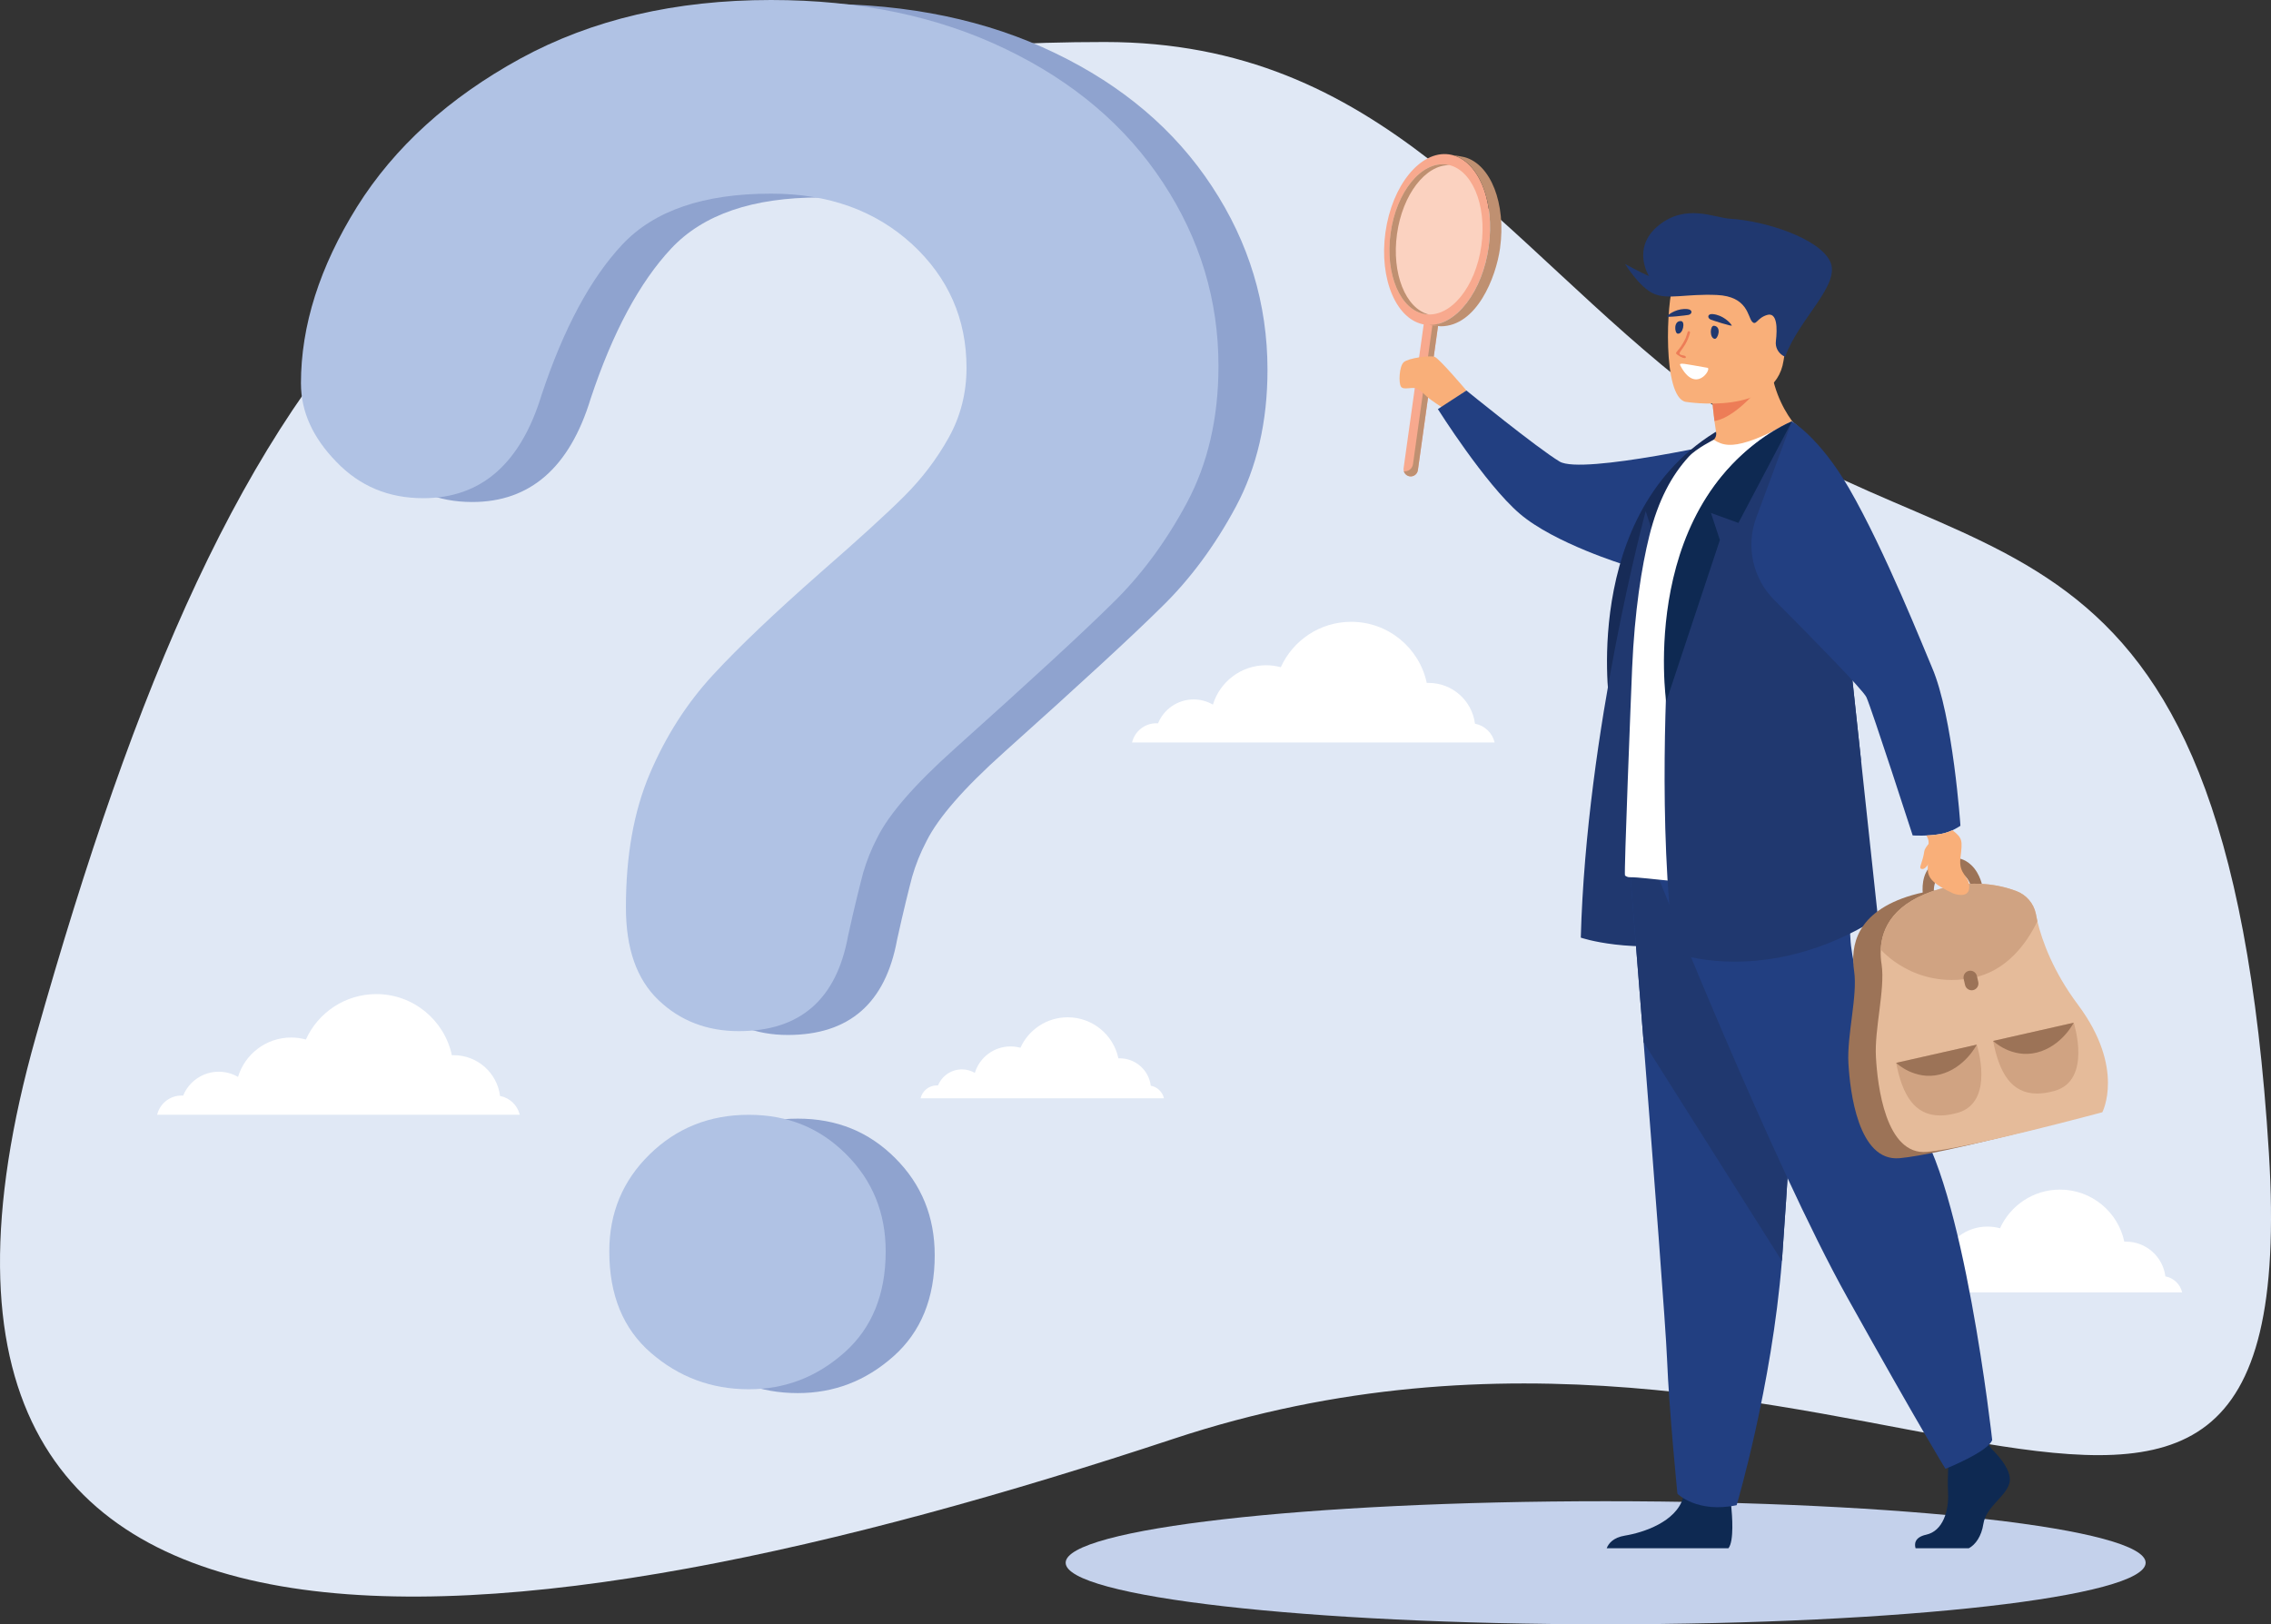 <?xml version="1.0" encoding="UTF-8"?><svg id="a" xmlns="http://www.w3.org/2000/svg" viewBox="0 0 2173.29 1554.62"><rect x="0" y="0" width="2173.29" height="1554.62" fill="#333333" stroke="none"/><path d="M1057.22,40.21c264.8,0,376.37,189.47,567.53,336.74,253.03,194.94,506.02,68.04,546.53,726.68,36.06,586.2-413.86,63.47-1048.22,273.45C488.68,1587.07-157.41,1671.62,34.3,992.22,226.02,312.82,441.94,40.21,1057.22,40.21Z" style="fill:#e0e8f5; fill-rule:evenodd;"/><path d="M497.4,1066.95H150.39c2.49-10.55,11.96-18.39,23.26-18.39,.53,0,1.09,.02,1.62,.06,5.48-13.41,18.67-22.87,34.05-22.87,6.74,0,13.04,1.82,18.46,4.97,6.62-21.83,26.89-37.71,50.87-37.71,4.87,0,9.6,.66,14.08,1.9,11.61-25.63,37.41-43.46,67.38-43.46,35.53,0,65.21,25.09,72.31,58.52,.6-.03,1.2-.04,1.8-.04,22.76,0,41.55,17.03,44.33,39.03,9.28,1.75,16.69,8.84,18.84,17.98Z" style="fill:#fff; fill-rule:evenodd;"/><path d="M1113.91,1051.18h-232.95c1.68-7.09,8.03-12.35,15.61-12.35,.36,0,.73,.02,1.09,.04,3.68-9.01,12.53-15.36,22.86-15.36,4.52,0,8.74,1.22,12.39,3.34,4.44-14.65,18.05-25.31,34.15-25.31,3.27,0,6.45,.45,9.46,1.27,7.79-17.2,25.11-29.16,45.23-29.16,23.86,0,43.78,16.83,48.54,39.28,.41,0,.8-.03,1.2-.03,15.28,0,27.9,11.43,29.77,26.21,6.23,1.17,11.2,5.93,12.64,12.07Z" style="fill:#fff; fill-rule:evenodd;"/><path d="M1430.35,710.63h-347.01c2.5-10.54,11.96-18.39,23.26-18.39,.54,0,1.1,.03,1.63,.06,5.47-13.41,18.67-22.87,34.05-22.87,6.73,0,13.03,1.82,18.46,4.97,6.62-21.82,26.89-37.7,50.87-37.7,4.87,0,9.6,.66,14.08,1.89,11.61-25.63,37.41-43.46,67.38-43.46,35.54,0,65.22,25.1,72.31,58.52,.6-.02,1.19-.04,1.8-.04,22.76,0,41.55,17.02,44.33,39.04,9.28,1.74,16.68,8.84,18.83,17.97Z" style="fill:#fff; fill-rule:evenodd;"/><path d="M2088.25,1236.92h-295.54c2.13-8.98,10.19-15.66,19.81-15.66,.47,0,.93,.02,1.4,.05,4.66-11.42,15.88-19.48,28.99-19.48,5.74,0,11.11,1.54,15.73,4.23,5.64-18.58,22.9-32.1,43.33-32.1,4.14,0,8.18,.57,12,1.62,9.9-21.83,31.86-37.01,57.38-37.01,30.26,0,55.54,21.36,61.58,49.84,.51-.02,1.02-.04,1.53-.04,19.39,0,35.39,14.5,37.76,33.24,7.92,1.48,14.22,7.54,16.05,15.31Z" style="fill:#fff; fill-rule:evenodd;"/><path d="M1536.57,1436.82c285.39,0,516.75,26.37,516.75,58.9s-231.36,58.9-516.75,58.9-516.76-26.37-516.76-58.9,231.35-58.9,516.76-58.9Z" style="fill:#c4d1eb; fill-rule:evenodd;"/><path d="M1370.68,301.45h-.02c-3.75-.52-7.25,2.11-7.78,5.86l-19.67,140.81c-.52,3.76,2.11,7.26,5.87,7.78h0c3.76,.53,7.26-2.11,7.79-5.87l19.68-140.8c.52-3.75-2.13-7.26-5.88-7.78Z" style="fill:#f8a98e; fill-rule:evenodd;"/><path d="M1386.64,147.75c-27.29-3.8-54.5,29.58-60.8,74.59-6.28,45.01,10.73,84.59,38.02,88.4,27.3,3.81,54.51-29.57,60.8-74.59,6.28-45.01-10.73-84.58-38.02-88.4Z" style="fill:#f8a98e; fill-rule:evenodd;"/><path d="M1384.21,157.47c-23.98-3.35-47.91,26-53.44,65.56-5.52,39.56,9.44,74.34,33.42,77.69,23.98,3.36,47.91-26,53.44-65.55,5.53-39.56-9.44-74.35-33.42-77.7Z" style="fill:#fbd2c0; fill-rule:evenodd;"/><path d="M1424.66,236.14c6-42.89-9.19-80.85-34.25-87.63l3.23,.45,4.08,.68c1.28,.21,2.55,.44,3.79,.77,25.05,6.78,39.98,44.35,33.99,87.25-3.92,28.04-22.36,74.54-56.76,74.64l-7.8-.82-3.24-.45c25.96,.36,50.97-31.99,56.97-74.89Z" style="fill:#bf9071; fill-rule:evenodd;"/><path d="M1387.26,158.08c-22.92-.56-45.06,27.95-50.35,65.81-5.29,37.85,8.19,71.35,30.38,77.09-1.04-.02-2.07-.11-3.1-.24-23.98-3.36-38.95-38.14-33.42-77.7,5.53-39.56,29.46-68.91,53.44-65.56,1.03,.15,2.05,.35,3.05,.61Z" style="fill:#bf9071; fill-rule:evenodd;"/><path d="M1352.19,444.3l18.56-132.84,.17,.03,5.24,.55-19.29,137.99c-.52,3.77-4.02,6.41-7.78,5.88-2.74-.38-4.9-2.36-5.65-4.85,4.24,.51,8.16-2.5,8.75-6.75Z" style="fill:#bf9071; fill-rule:evenodd;"/><path d="M1403.32,373.76s-25.93-30.6-30.35-32.21c-4.41-1.61-25.24,1.13-29.63,5.1-4.35,3.99-5.04,19.76-2.64,23.42,2.41,3.69,11.41-.27,15.48,1.94,4.05,2.21,6.58,5.14,8.99,7.3,4.61,4.14,15.13,10.76,15.13,10.76l23.02-16.31Z" style="fill:#f9af79; fill-rule:evenodd;"/><path d="M1661.32,421.19s-147.3,33.49-168.79,20.58c-21.48-12.91-89.21-68.01-89.21-68.01l-27.3,17.79s45.06,71.6,78.26,100.06c33.21,28.49,101.41,49.29,101.41,49.29l105.63-119.71Z" style="fill:#223f81; fill-rule:evenodd;"/><path d="M1660.35,403.29l-51.22,97.21-12.24,.87-5.51,15.51-51.35,154.74s-28.44-196.61,120.33-268.33Z" style="fill:#172b57; fill-rule:evenodd;"/><path d="M1574.9,489.23s-56.69,208.87-62.12,408.18c0,0,46.97,16.38,120.82,3.4,74.19-13.03-58.69-411.59-58.69-411.59Z" style="fill:#20386f; fill-rule:evenodd;"/><path d="M1833.18,1481.84h50.94c6.42-3.47,12.11-11.44,13.93-23.33,2.49-16.41,20.87-25.36,24.85-38.78,4-13.42-16.41-32.31-16.41-32.31l-3.41-4.39-3.53-4.56-33.82,7.97s-.82,8.05-1.34,18.31c-.36,7.39-.57,15.95-.16,23.46,1.01,17.89-4.99,37.17-20.89,40.64-11.75,2.57-11.24,9.55-10.16,13.01Z" style="fill:#0e2952; fill-rule:evenodd;"/><path d="M1537.56,1481.84h116.5c5.59-6.83,3.52-32.06,2.7-40.3-.19-1.66-.31-2.63-.31-2.63,0,0-39.77-31.81-45.24-7.45-.16,.76-.37,1.51-.59,2.24-6.86,22.79-37.76,33.14-55.57,36.03-11.61,1.88-15.87,7.91-17.48,12.1Z" style="fill:#0e2952; fill-rule:evenodd;"/><path d="M1559.75,831.62s6.06,75.37,13.16,165.95c9.65,123.06,21.26,274.22,22.39,302.85,1.99,49.73,9.95,129.26,9.95,129.26,0,0,18.87,18.9,56.68,10.93,0,0,33.66-113.54,43.29-233.67,.16-1.96,.29-3.94,.44-5.93,8.96-122.29,22.85-379.81,22.85-379.81l-168.77,10.44Z" style="fill:#223f81; fill-rule:evenodd;"/><path d="M1559.75,831.62s6.06,75.37,13.16,165.95l132.31,209.36c.16-1.96,.29-3.94,.44-5.93,8.96-122.29,22.85-379.81,22.85-379.81l-168.77,10.44Z" style="fill:#20386f; fill-rule:evenodd;"/><path d="M1587.35,840.56s108.86,272.93,180.45,401.2c71.57,128.24,93.96,164.06,93.96,164.06,0,0,41-16.41,44.72-27.6,0,0-27.37-247.62-75.3-307.98-27.09-34.1-58.9-136.45-60.4-172.25-1.5-35.8-9.69-106.64-9.69-106.64l-173.75,49.21Z" style="fill:#223f81; fill-rule:evenodd;"/><path d="M1614.46,442.7c42.54,13.42,116.13-22.81,116.13-22.81,0,0-39.22-29.43-37.16-90.65l-32.92,26.51-22.34,18s.11,10.62,2.53,29.22c.45,3.39,.99,7.05,1.59,10.97,.49,3.12-.88,6.27-3.58,7.93-15.48,9.59-24.26,20.82-24.26,20.82Z" style="fill:#f9af79; fill-rule:evenodd;"/><path d="M1555.05,837.9c1.27,1.06,2.78,1.7,4.49,1.7,15.98-.22,62.56,8.66,101.98,4.61,33.25-3.19,62.66-13.04,94.25-27.19,4.21-1.88,13.83-7.03,13.63-11.72-.14-5.14-.65-12.58-1.31-21.96-2.22-32.6-6.11-88.69-2.32-153.37,.67-12.05,1.03-24,1.08-35.77,.34-87.68-17.06-164.81-51.99-190.91,0,0-24.36,13.67-41.22,19.06-16.52,5.28-25.04,4.21-33.61-1.47,0,0-16.67,8.29-23.79,16.07-16.53,17.99-29.43,41.89-37.94,76.18-7.24,29.19-14.03,71.74-16.39,126.28-1.03,24.71-7.9,197.64-6.84,198.5Z" style="fill:#fff; fill-rule:evenodd;"/><path d="M1797.17,878.54c-107.39,67.35-194.98,33.2-194.98,33.2-15.72-122.86-7.02-271.13-4.97-307.3,5.2-158.75,117.63-201.17,117.63-201.17l46.82,144.88,6.94,64.46,12.51,116.44,16.06,149.47Z" style="fill:#20386f; fill-rule:evenodd;"/><path d="M1638.18,373.76s.11,10.62,2.53,29.22c24.77-4.25,52.86-44.27,52.86-44.27-12.61-3.64-23.64-4.29-33.05-2.96l-22.34,18Z" style="fill:#ed7d57; fill-rule:evenodd;"/><path d="M1612.94,384.56s85.79,14.26,93.85-39.31c8.06-53.56,24.56-87.8-29.9-99.17-54.44-11.36-68.19,7.48-75.2,24.7-7.05,17.23-10.87,108.7,11.25,113.78Z" style="fill:#f9af79; fill-rule:evenodd;"/><path d="M1708.58,340.81c2.65,2.47-10.52-2.18-9.1-14.31,1.42-12.13,1.39-27.98-8.47-25.03-9.85,2.96-10.35,10.86-14.41,6.24-4.06-4.61-4.11-24.03-33.46-25.38-29.34-1.35-46.89,4.79-60.55-1.21-13.62-6-27.41-28.41-27.41-28.41,0,0,16.92,9.15,22.8,11.49,0,0-17.12-27.07,9.23-48.41,26.32-21.35,53.2-7.37,68.45-6.45,33.6,2.03,84.63,18.53,95.59,40.6,10.99,22.09-29.22,54.44-42.67,90.88Z" style="fill:#20386f; fill-rule:evenodd;"/><path d="M1849.99,802.69s-7.92,8.25-8.41,11.68c-1.61,11.01-5.28,15.76-3.44,16.96,3.82,2.5,8.94-5.66,11.34-12.98,2.43-7.32,.51-15.66,.51-15.66Z" style="fill:#f9af79; fill-rule:evenodd;"/><path d="M1781.12,729.07c-23.54-60.21-89.29-161.78-89.29-161.78l76.77,45.33,12.51,116.44Z" style="fill:#20386f; fill-rule:evenodd;"/><path d="M1857.94,798.03c-13.24,2.58-27.56,1.54-27.56,1.54,0,0-39.2-121.14-44.25-132.22-3.25-7.14-53.29-58.04-88.27-93.17-20.59-20.67-27.3-51.42-17.15-78.78l34.13-92.11s26.51,15.52,54.54,63.88c34.61,59.74,72.67,155.95,79.46,171.59,20.23,46.76,27.24,151.57,27.24,151.57,0,0-7.8,5.7-18.15,7.71Z" style="fill:#223f81; fill-rule:evenodd;"/><path d="M1714.85,403.29l-51.24,97.21-26.28-9.56,8.54,25.93-51.37,154.74s-28.4-196.61,120.35-268.33Z" style="fill:#0e2952; fill-rule:evenodd;"/><path d="M1640.93,324.3c3.11,.38,6.95-11.59-.59-12.51-4.03-.48-4.5,11.87,.59,12.51Z" style="fill:#20386f; fill-rule:evenodd;"/><path d="M1605.5,319.35c-3.1-.38-4.13-12.91,3.42-11.99,4.03,.48,1.7,12.64-3.42,11.99Z" style="fill:#20386f; fill-rule:evenodd;"/><path d="M1638.98,300.61c-5.04-.44-5.37,3.73-1.84,5.29,1.03,.47,20.87,6.96,20.12,5.6-1.41-2.82-8.74-10.06-18.28-10.89Z" style="fill:#20386f; fill-rule:evenodd;"/><path d="M1614.99,295.85c5.03,.57,4.59,4.73,.84,5.55-1.76,.38-22.01,2.85-20.59,1.26,2.34-2.59,10.58-7.85,19.76-6.81Z" style="fill:#20386f; fill-rule:evenodd;"/><path d="M1604.83,339.26c9.42,6.86,9.96,1.56,6.78,1.05-10.54-1.7,.97-3.91,5.63-21.57,.46-1.86-1.61-2.37-2.22-.9-.4,1.03-1.45,4.9-1.97,5.98-6.32,13.14-11.24,13.24-8.22,15.45Z" style="fill:#ed7d57; fill-rule:evenodd;"/><path d="M1608.04,349.89c14.61,27.99,30.36,2.88,26.01,2.14-22.09-3.75-27.81-5.55-26.01-2.14Z" style="fill:#fff; fill-rule:evenodd;"/><path d="M1921.96,880.68c-2.02-10.17-9.18-18.45-18.91-22.05-15.8-5.87-41.62-11.13-73.4-1.81-53.63,15.78-58.88,48.72-55.32,72.45,3.53,23.69-6.99,61.48-5.44,88.36,1.53,26.89,9.25,94.41,48.95,90.88,39.71-3.55,167.68-37.95,167.68-37.95,0,0,22.13-42.08-23.3-103.01-26.96-36.17-36.75-69.1-40.28-86.86Z" style="fill:#9c7357; fill-rule:evenodd;"/><path d="M1897.39,849.62l-10.65,.95s-1.2-7.34-6.07-11.96c-3.78-3.53-8.93-4.82-15.38-3.78-6.14,1-10.56,3.79-12.76,8.32-3.14,6.34-1.43,14.54-1.4,14.62l-10.33,2.41c-.16-.58-3.14-13.89,2.29-25.06,3.73-7.72,10.4-12.17,19.62-13.9,9.51-1.54,17.56,.8,23.91,6.9,8.8,8.42,10.68,20.97,10.77,21.49Z" style="fill:#9c7357; fill-rule:evenodd;"/><path d="M2011.86,1064.55s-128.01,34.48-167.75,37.95c-39.7,3.61-47.43-63.92-48.89-90.88-1.55-26.81,8.9-64.63,5.45-88.38-.73-4.49-1.15-9.48-.84-14.49,1.03-21.14,12.88-45.17,56.05-57.84,31.88-9.39,57.64-4.05,73.47,1.82,9.7,3.6,16.91,11.85,18.94,22.01,.48,2.06,.89,4.59,1.42,7.07,4.59,18.87,15.14,48.14,38.85,79.82,45.43,60.88,23.3,102.93,23.3,102.93Z" style="fill:#e5bb9a; fill-rule:evenodd;"/><path d="M1856.64,1067.62c4.97,0,10.46-.8,16.56-2.49,36.46-10.06,18.5-65.3,18.5-65.3l-77.14,17.44c5.88,30.42,17.35,50.34,42.08,50.34Z" style="fill:#d0a382; fill-rule:evenodd;"/><path d="M1814.56,1017.28s17.8,17.16,41.86,11.11c24.03-6.04,35.28-28.55,35.28-28.55l-77.14,17.44Z" style="fill:#9c7357; fill-rule:evenodd;"/><path d="M1949.43,1046.64c4.99,0,10.45-.81,16.56-2.5,36.46-10.06,18.5-65.3,18.5-65.3l-77.15,17.45c5.88,30.42,17.36,50.35,42.09,50.35Z" style="fill:#d0a382; fill-rule:evenodd;"/><path d="M1907.34,996.29s17.83,17.15,41.86,11.12c24.03-6.07,35.29-28.57,35.29-28.57l-77.15,17.45Z" style="fill:#9c7357; fill-rule:evenodd;"/><path d="M1948.29,874.74c.48,2.06,.89,4.59,1.42,7.07-10.19,21.05-29.53,47.92-62.24,54.18-55.63,10.84-87.65-27.24-87.65-27.24,1.03-21.14,12.88-45.17,56.05-57.84,31.88-9.39,57.64-4.03,73.47,1.82,9.7,3.6,16.91,11.85,18.94,22.01Z" style="fill:#d0a382; fill-rule:evenodd;"/><path d="M1888.27,947.64h0c-3.5,.79-6.95-1.41-7.76-4.89l-1.33-5.76c-.77-3.49,1.43-6.98,4.92-7.77,3.46-.8,6.96,1.41,7.75,4.89l1.31,5.76c.8,3.49-1.4,6.98-4.9,7.77Z" style="fill:#9c7357; fill-rule:evenodd;"/><path d="M1843.54,799.65c1.11,2.06,1.93,4,2.02,5.32,2.22,29.64-11.32,33.74,23.74,50.2,0,0,14.97,5.71,15.22-5.9,.26-11.62-10.38-11.81-8.43-28.09,2.08-17.28,2.04-18.8-7.61-26.59-2.93,1.33-6.54,2.66-10.54,3.44-4.92,.96-9.98,1.42-14.41,1.61Z" style="fill:#f9af79; fill-rule:evenodd;"/><path d="M334.92,370.72c0-55.46,17.99-111.84,53.68-169.12,35.68-56.97,87.87-104.36,156.24-141.85C613.52,22.27,693.28,3.67,784.74,3.67c84.88,0,159.83,15.6,224.9,47.1,64.77,31.18,114.86,73.76,150.24,127.74,35.39,53.68,53.08,112.46,53.08,175.42,0,49.8-10.19,93.57-30.28,131.06-20.11,37.49-44.09,69.87-71.97,96.86-27.58,27.29-77.38,73.17-149.33,137.64-20.11,17.98-36,33.88-47.99,47.66-12.01,13.82-21,26.4-26.69,37.79-6,11.41-10.51,22.81-13.8,34.2-2.99,11.39-8.09,31.49-14.41,60.26-11.1,60.89-45.88,91.17-104.65,91.17-30.3,0-56.08-9.89-76.77-29.69-21-20.09-31.17-49.48-31.17-88.77,0-49.17,7.47-91.76,22.78-127.74,15.31-35.98,35.38-67.47,60.59-94.76,25.18-27.29,59.37-59.67,101.94-97.16,37.49-32.68,64.78-57.57,81.27-74.08,16.81-16.79,30.89-35.39,42.29-55.77,11.39-20.39,17.09-42.88,17.09-66.87,0-46.77-17.38-86.37-52.17-118.45-35.09-32.1-79.75-48.29-134.94-48.29-64.48,0-111.85,16.2-142.45,48.88-30.28,32.38-56.06,80.37-77.05,143.64-20.11,65.98-57.89,98.96-113.35,98.96-32.99,0-60.59-11.4-83.07-34.79-22.49-23.08-33.89-47.99-33.89-74.98h0Zm428.52,962.62c-35.67,0-66.87-11.69-93.54-34.79-26.69-23.08-39.89-55.46-39.89-97.16,0-36.88,12.9-67.77,38.67-92.95,25.8-25.18,57.27-37.79,94.75-37.79s68.07,12.6,93.28,37.79c25.18,25.18,37.79,56.08,37.79,92.95,0,41.09-13.19,73.48-39.59,96.86-26.39,23.4-56.67,35.09-91.47,35.09Z" style="fill:#8fa3cf; fill-rule:evenodd;"/><path d="M287.99,367.05c0-55.46,18-111.85,53.68-169.12,35.67-56.97,87.87-104.36,156.24-141.85C566.6,18.6,646.35,0,737.82,0c84.87,0,159.83,15.6,224.89,47.1,64.78,31.17,114.86,73.75,150.25,127.74,35.38,53.68,53.09,112.47,53.09,175.43,0,49.79-10.21,93.57-30.29,131.06-20.1,37.49-44.09,69.87-71.98,96.86-27.58,27.29-77.37,73.16-149.32,137.64-20.11,17.98-36,33.88-47.99,47.66-12.01,13.81-21,26.4-26.69,37.79-5.99,11.41-10.49,22.8-13.79,34.2-3,11.39-8.1,31.49-14.42,60.26-11.08,60.88-45.87,91.17-104.63,91.17-30.32,0-56.09-9.89-76.78-29.7-21-20.08-31.18-49.47-31.18-88.76,0-49.17,7.49-91.76,22.78-127.74,15.3-35.98,35.39-67.47,60.59-94.76,25.18-27.29,59.37-59.67,101.94-97.16,37.49-32.69,64.77-57.58,81.26-74.09,16.82-16.79,30.9-35.38,42.29-55.76,11.4-20.4,17.09-42.88,17.09-66.88,0-46.77-17.38-86.36-52.17-118.45-35.08-32.09-79.76-48.28-134.94-48.28-64.47,0-111.85,16.2-142.45,48.88-30.28,32.39-56.06,80.37-77.05,143.64-20.11,65.99-57.89,98.97-113.35,98.97-33,0-60.59-11.4-83.07-34.79-22.48-23.08-33.89-47.99-33.89-74.98h0Zm428.53,962.61c-35.68,0-66.88-11.68-93.55-34.78-26.69-23.08-39.89-55.46-39.89-97.17,0-36.87,12.9-67.77,38.68-92.95,25.8-25.18,57.27-37.78,94.76-37.78s68.07,12.6,93.27,37.78c25.18,25.18,37.79,56.08,37.79,92.95,0,41.1-13.19,73.49-39.59,96.87-26.4,23.4-56.68,35.08-91.46,35.08Z" style="fill:#b0c2e4; fill-rule:evenodd;"/></svg>